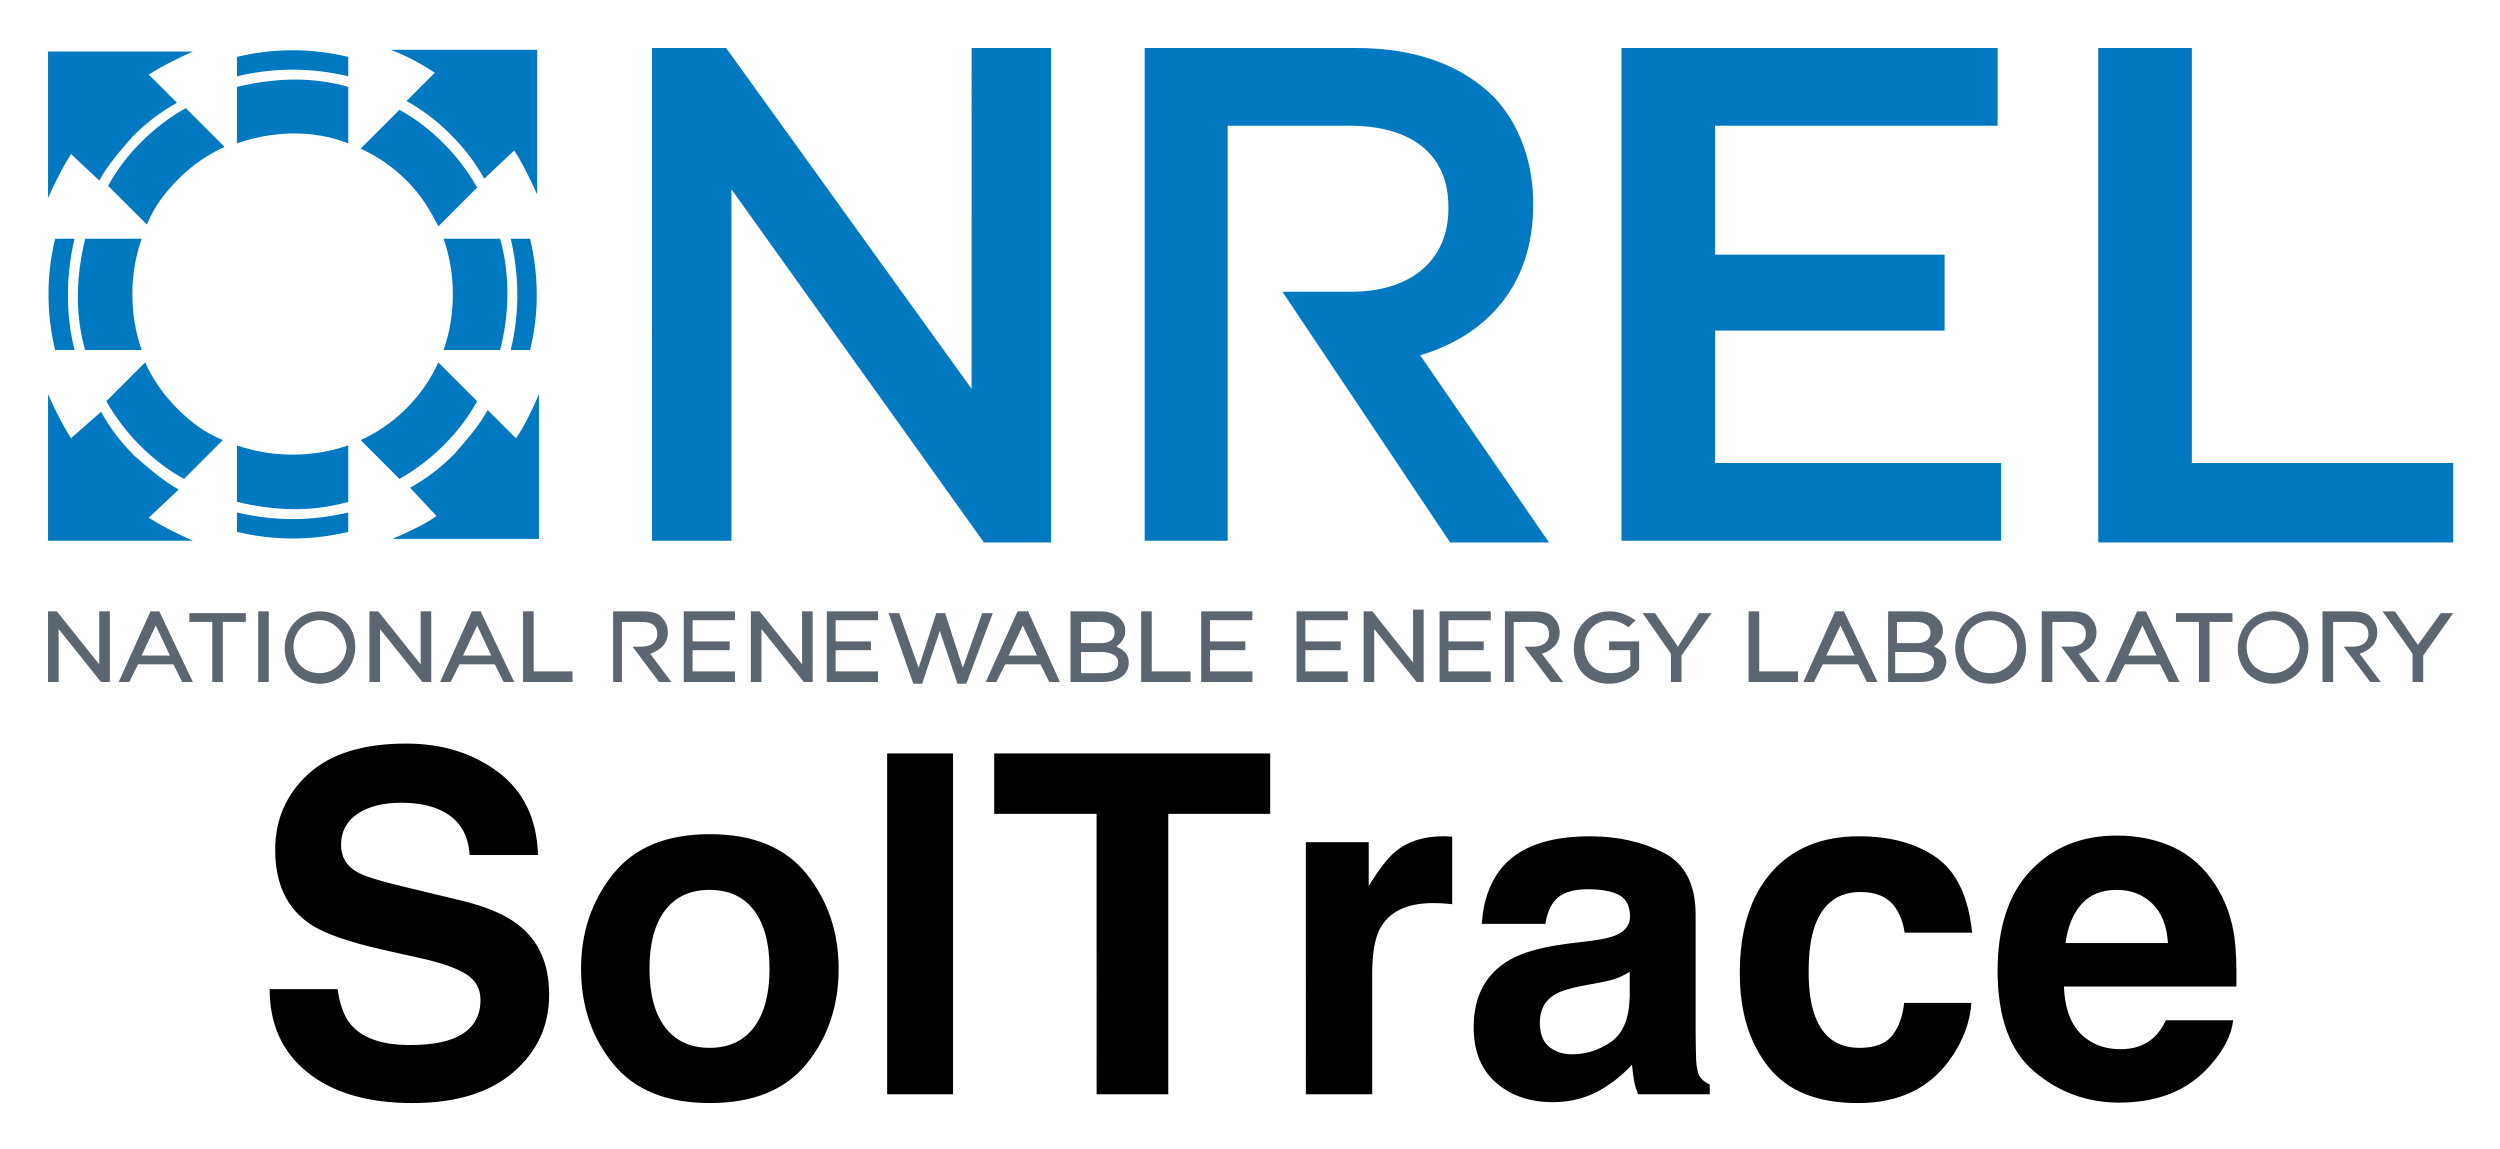 <svg xmlns="http://www.w3.org/2000/svg" role="img" viewBox="3.78 20.28 141.57 65.07"><path fill="#0079C1" fill-rule="evenodd" d="M28.5 49.5c-.7.5-1.6.9-2.5 1.3h8.3v-8.2c-.3.7-.8 1.8-1.3 2.5l-1.6-1.6c-.5.9-1.2 1.7-1.9 2.5-.8.8-1.6 1.4-2.5 1.9l1.5 1.6zm.1-8.7c-.4.9-1 1.8-1.8 2.6s-1.7 1.4-2.6 1.8l2.2 2.2c.9-.5 1.8-1.2 2.5-1.9.8-.8 1.4-1.6 1.9-2.5l-2.2-2.2zm5.2-.7c.5-2 .5-4.2 0-6.3h-1.1c.5 2.1.5 4.3 0 6.3h1.1zm-1.7 0c.5-1.9.6-4.2 0-6.3h-3.2c.7 2 .7 4.3 0 6.3h3.2zm.8-11.3c.4.6.9 1.6 1.3 2.5v-8.2h-8.3c.8.3 1.6.7 2.5 1.3L26.8 26c.9.5 1.7 1.1 2.5 1.9.8.8 1.4 1.6 1.9 2.5l1.7-1.6zm-8.7-.1c.9.4 1.8 1 2.6 1.8s1.3 1.6 1.8 2.6l2.2-2.2c-.5-.9-1.2-1.8-1.9-2.5-.8-.8-1.6-1.4-2.5-1.9l-2.2 2.2zm-.7-5.2c-2.1-.5-4.2-.5-6.3 0v1.1c2.1-.5 4.2-.5 6.3 0v-1.1zm0 1.7c-2.1-.6-4.2-.5-6.3 0v3.2c2-.7 4.3-.8 6.3 0v-3.2zM9.4 30.5c.5-.9 1.2-1.7 1.9-2.5.8-.8 1.6-1.4 2.5-1.9l-1.6-1.6c.8-.5 1.6-.9 2.5-1.3H6.5v8.3c.4-.9.8-1.7 1.3-2.5l1.6 1.5zm4.9-4.1c-.9.5-1.8 1.2-2.5 1.9-.8.8-1.4 1.6-1.9 2.5l2.2 2.2c.4-1 1-1.8 1.8-2.6s1.7-1.4 2.6-1.8l-2.2-2.2zm-5.7 7.4c-.5 2.1-.6 4.2 0 6.3h3.2c-.7-2-.7-4.3 0-6.3H8.6zm-1.7 0c-.5 2.1-.5 4.2 0 6.3H8c-.5-2-.5-4.2 0-6.3H6.9zm.9 11.3c-.5-.8-.9-1.6-1.3-2.5v8.3h8.2c-.9-.4-1.7-.8-2.5-1.3l1.7-1.6c-.9-.5-1.7-1.2-2.5-1.9-.8-.8-1.4-1.6-1.9-2.5l-1.7 1.5zm2-2.1c.5.9 1.2 1.8 1.9 2.5.8.8 1.6 1.4 2.5 1.9l2.2-2.2c-1-.4-1.8-1-2.6-1.8s-1.4-1.7-1.8-2.6L9.8 43zm7.4 2.5c2 .7 4.3.7 6.3 0v3.2c-2.1.6-4.2.5-6.3 0v-3.2zm0 3.8c2.1.5 4.2.5 6.3 0v1.1c-2.1.5-4.2.5-6.3 0v-1.1z" clip-rule="evenodd"/><path fill="#0079C1" d="M40.7 23h4.2l13.9 19.3V23h4.5v28h-3.8L45.2 31v19.9h-4.5V23zm35.7 13.8h3.9c3.4 0 5.5-1.8 5.5-4.7V32c0-3-2.1-4.6-5.6-4.6h-6.9v23.5h-4.7V23h12c3.4 0 6 1 7.8 2.8 1.4 1.5 2.2 3.6 2.2 6v.1c0 4.6-2.7 7.4-6.4 8.5L91.5 51h-5.6l-9.5-14.2zM95.6 23h21.3v4.4h-16v7.3h13V39h-13v7.5h16.2v4.4H95.6V23zm27 0h5.3v23.5h14.8V51h-20.1V23z"/><path fill="#5C6670" d="M9.9 58.9h-.4l-2.4-3v3h-.6v-4H7l2.4 3v-3h.6v4h-.1zm4.8 0h-.6l-.5-1h-2l-.5 1h-.6l1.8-4h.5l1.9 4zm-2.9-1.5h1.6l-.8-1.7-.8 1.7zm4.6 1.5h-.6v-3.4h-1.3V55h3.2v.5h-1.3v3.4zm2.6 0h-.6v-4h.6v4zm2.9.1c-1.2 0-2-.9-2-2 0-1.2.9-2.1 2-2.1 1.2 0 2 .9 2 2 0 1.2-.9 2.1-2 2.1zm0-3.6c-.8 0-1.5.6-1.5 1.5s.6 1.5 1.5 1.5c.8 0 1.5-.7 1.5-1.5-.1-.8-.7-1.5-1.5-1.5zm6.2 3.5h-.4l-2.4-3v3h-.6v-4h.5l2.4 3v-3h.6v4h-.1zm4.8 0h-.6l-.5-1h-2l-.5 1h-.6l1.8-4h.5l1.9 4zM30 57.4h1.6l-.8-1.7-.8 1.7zm6.2 1.5h-2.8v-4h.6v3.4h2.2v.6zm2.9 0h-.6v-4h1.7c.5 0 .9.1 1.1.4.2.2.3.5.3.8 0 .6-.4 1-1 1.2l1.2 1.6h-.7l-1.5-2h.5c.6 0 .9-.3.9-.7 0-.5-.3-.7-.9-.7H39v3.4zm50.5 0H89v-4h1.7c.5 0 .9.1 1.1.4.2.2.3.5.3.8 0 .6-.4 1-1 1.2l1.2 1.6h-.7l-1.5-2h.5c.6 0 .9-.3.9-.7 0-.5-.3-.7-.9-.7h-1.1v3.4zm30.4 0h-.6v-4h1.7c.5 0 .9.1 1.1.4.2.2.3.5.3.8 0 .6-.4 1-1 1.2l1.2 1.6h-.7l-1.5-2h.5c.6 0 .9-.3.9-.7 0-.5-.3-.7-.9-.7h-1v3.4zm15.9 0h-.6v-4h1.7c.5 0 .9.1 1.1.4.2.2.3.5.3.8 0 .6-.4 1-1 1.2l1.2 1.6h-.6l-1.5-2h.5c.6 0 .9-.3.9-.7 0-.5-.3-.7-.9-.7h-1.1v3.4zm-90.4 0h-3v-4h2.9v.5H43v1.2h2.1v.5H43v1.2h2.4v.6h.1zm4.2 0h-.4l-2.4-3v3h-.6v-4h.5l2.4 3v-3h.6v4h-.1zm3.9 0h-3v-4h2.9v.5h-2.4v1.2h2v.5h-2v1.2h2.4v.6h.1zm4.9.1H58l-1-3-1 3h-.5l-1.4-4h.6l1.1 3.1 1-3.1h.5l1 3.1 1.1-3.1h.6l-1.5 4zm5.3-.1h-.6l-.5-1h-2l-.5 1h-.6l1.8-4h.6l1.8 4zm-2.9-1.5h1.6l-.8-1.7-.8 1.7zm5.3 1.5h-1.8v-4h1.7c.4 0 .8.1 1.1.4.2.2.3.4.3.7 0 .5-.3.7-.5.9.5.2.7.5.7.9 0 .7-.6 1.1-1.5 1.1zm-1.2-.5h1.2c.6 0 .9-.2.9-.6 0-.5-.6-.6-1-.6H65v1.2zm0-1.7h1.1c.5 0 .8-.2.8-.6 0-.4-.3-.6-.8-.6H65v1.2zm6.2 2.2h-2.8v-4h.6v3.4h2.2v.6zm3.6 0h-3v-4h2.9v.5h-2.4v1.2h2v.5h-2v1.2h2.4v.6h.1zm5.4 0h-3v-4h2.9v.5h-2.4v1.2h2v.5h-2v1.2h2.4v.6h.1zm4.2 0H84l-2.4-3v3H81v-4h.5l2.3 2.9v-3h.6v4.1zm3.9 0h-3v-4h2.9v.5h-2.4v1.2h2v.5h-2v1.2h2.4v.6h.1zm6.6.1c-1.2 0-2-.8-2-2s.9-2.1 2-2.1c.6 0 1 .2 1.5.5l-.4.4c-.3-.2-.6-.4-1.1-.4-.8 0-1.4.7-1.4 1.5 0 .9.6 1.5 1.5 1.5.4 0 .8-.1 1.1-.4v-.9h-1.2v-.5h1.7v1.6c-.3.4-.9.8-1.7.8zm4.1-.1h-.6v-1.6L96.8 55h.7l1.3 1.9L100 55h.7L99 57.4v1.5zm6.6 0h-2.8v-4h.6v3.4h2.2v.6zm4.5 0h-.6l-.5-1h-2l-.5 1h-.6l1.8-4h.5l1.9 4zm-2.9-1.5h1.6l-.8-1.7-.8 1.7zm5.3 1.5h-1.8v-4h1.7c.5 0 .8.1 1.1.4.2.2.3.4.3.7 0 .5-.3.7-.5.9.5.2.7.5.7.9-.1.7-.6 1.1-1.5 1.1zm-1.3-.5h1.2c.6 0 .9-.2.9-.6 0-.5-.6-.6-1-.6h-1.2v1.2h.1zm0-1.7h1.1c.5 0 .8-.2.8-.6 0-.4-.3-.6-.8-.6h-1.1v1.2zm5.3 2.3c-1.2 0-2-.9-2-2 0-1.2.9-2.1 2-2.1 1.2 0 2 .9 2 2 .1 1.2-.8 2.1-2 2.1zm0-3.6c-.8 0-1.5.6-1.5 1.5s.6 1.5 1.5 1.5c.8 0 1.5-.7 1.5-1.5s-.6-1.5-1.5-1.5zm10.7 3.5h-.6l-.5-1h-2l-.5 1h-.6l1.8-4h.5l1.9 4zm-2.9-1.5h1.6l-.8-1.7-.8 1.7zm4.6 1.5h-.6v-3.4H127V55h3.2v.5h-1.3v3.4zm3.6.1c-1.2 0-2-.9-2-2 0-1.2.9-2.1 2-2.1 1.2 0 2 .9 2 2 0 1.2-.9 2.1-2 2.1zm0-3.6c-.8 0-1.5.6-1.5 1.5s.6 1.5 1.5 1.5c.8 0 1.5-.7 1.5-1.5-.1-.8-.7-1.5-1.5-1.5zm8.5 3.5h-.6v-1.6l-1.7-2.4h.7l1.3 1.9L142 55h.7l-1.7 2.4v1.5z"/><path d="M22.897 76.291h-3.847c0 2.007.719 3.582 2.16 4.729 1.441 1.151 3.415 1.724 5.928 1.724 2.462 0 4.368-.585 5.716-1.75 1.348-1.162 2.022-2.629 2.022-4.39 0-1.72-.573-3.035-1.728-3.94-.741-.585-1.84-1.054-3.299-1.4l-3.325-.801c-1.281-.305-2.119-.57-2.514-.797-.611-.343-.916-.857-.916-1.545 0-.752.309-1.337.931-1.754.618-.421 1.449-.629 2.488-.629.935 0 1.713.16 2.342.484.942.488 1.449 1.315 1.519 2.473h3.873c-.067-2.048-.819-3.612-2.257-4.692-1.437-1.076-3.169-1.616-5.202-1.616-2.435 0-4.282.57-5.541 1.713-1.255 1.147-1.884 2.581-1.884 4.309 0 1.895.652 3.288 1.951 4.178.767.533 2.156 1.024 4.163 1.478l2.041.458c1.199.261 2.074.562 2.633.905.559.346.838.842.838 1.478 0 1.091-.562 1.836-1.687 2.238-.596.209-1.367.313-2.32.313-1.586 0-2.707-.395-3.363-1.192-.357-.436-.6-1.095-.722-1.974zm3.918-13.931zm19.662 16.091c-.585.775-1.423 1.166-2.514 1.166s-1.929-.391-2.521-1.166c-.588-.778-.883-1.881-.883-3.314 0-1.43.294-2.532.883-3.307.592-.771 1.43-1.158 2.521-1.158 1.091 0 1.929.387 2.514 1.158.585.775.879 1.877.879 3.307 0 1.434-.294 2.536-.879 3.314zm2.987 2.059c1.203-1.486 1.806-3.277 1.806-5.374 0-2.059-.603-3.843-1.806-5.355-1.207-1.508-3.035-2.264-5.485-2.264-2.454 0-4.282.756-5.485 2.264-1.207 1.512-1.81 3.296-1.81 5.355 0 2.097.603 3.888 1.81 5.374 1.203 1.49 3.031 2.234 5.485 2.234 2.45 0 4.279-.745 5.485-2.234zm-5.485-12.914zM57.749 82.245V62.948h-3.731V82.245zm17.96-19.297h-15.629v3.419h5.798V82.245h4.059V66.367h5.772zm9.984 4.692c-.048-.004-.108-.004-.175-.004-1.117 0-2.026.29-2.726.875-.425.35-.927 1.002-1.504 1.951v-2.488h-3.56V82.245h3.757v-6.818c0-1.147.145-1.992.432-2.543.514-.976 1.523-1.464 3.024-1.464.112 0 .261.004.447.011.182.011.391.026.626.052v-3.821c-.164-.011-.272-.015-.32-.022zm10.375 7.668v1.389c-.026 1.248-.376 2.108-1.054 2.577-.674.473-1.415.708-2.219.708-.506 0-.935-.141-1.288-.425-.354-.283-.529-.745-.529-1.382 0-.715.287-1.244.864-1.586.339-.201.901-.369 1.687-.51l.838-.156c.421-.078.749-.164.991-.253.238-.093.477-.212.711-.361zM93.804 73.565l-1.27.156c-1.441.186-2.532.492-3.273.92-1.352.786-2.03 2.056-2.03 3.81 0 1.352.421 2.398 1.262 3.136.845.737 1.91 1.106 3.203 1.106 1.013 0 1.922-.231 2.722-.696.674-.391 1.266-.868 1.78-1.426.026.324.063.611.108.864.041.253.119.525.235.812h4.059v-.551c-.246-.112-.428-.257-.551-.432-.123-.171-.197-.503-.223-.994-.015-.644-.026-1.195-.026-1.65v-6.543c0-1.72-.607-2.89-1.817-3.512-1.214-.618-2.603-.927-4.163-.927-2.402 0-4.096.626-5.079 1.884-.622.804-.972 1.828-1.05 3.076h3.601c.086-.551.261-.987.525-1.307.365-.439.991-.655 1.869-.655.786 0 1.382.112 1.787.331.406.223.611.629.611 1.214 0 .48-.268.83-.801 1.058-.294.134-.789.242-1.478.328zm.197-5.969zm17.633 5.5h3.824c-.209-2.033-.883-3.452-2.022-4.256-1.14-.801-2.603-1.203-4.394-1.203-2.104 0-3.754.681-4.949 2.041-1.195 1.363-1.791 3.27-1.791 5.72 0 2.175.54 3.944 1.624 5.303 1.08 1.363 2.771 2.044 5.064 2.044 2.298 0 4.029-.816 5.199-2.45.734-1.013 1.143-2.085 1.229-3.221h-3.81c-.078.752-.302 1.363-.667 1.836-.365.469-.987.708-1.858.708-1.233 0-2.071-.596-2.514-1.784-.246-.637-.369-1.478-.369-2.525 0-1.099.123-1.981.369-2.644.462-1.248 1.322-1.873 2.577-1.873.883 0 1.534.287 1.951.864.29.428.469.909.536 1.441zm-2.525-5.5zm12.535 3.888c.477-.54 1.147-.812 2.011-.812.793 0 1.46.257 1.996.767.536.51.834 1.259.897 2.246h-5.802c.123-.927.421-1.657.897-2.201zm5.217-3.221c-.95-.443-2.022-.667-3.206-.667-2 0-3.627.659-4.878 1.977s-1.877 3.214-1.877 5.683c0 2.637.693 4.539 2.082 5.709 1.385 1.169 2.987 1.754 4.804 1.754 2.197 0 3.91-.696 5.132-2.082.786-.875 1.225-1.735 1.322-2.581h-3.81c-.201.421-.432.749-.693.983-.48.436-1.106.655-1.873.655-.726 0-1.344-.179-1.858-.54-.849-.573-1.296-1.579-1.348-3.009h9.764c.019-1.233-.022-2.175-.115-2.83-.168-1.117-.529-2.097-1.087-2.946-.622-.957-1.408-1.661-2.357-2.108zm-2.946-.667z"/></svg>

